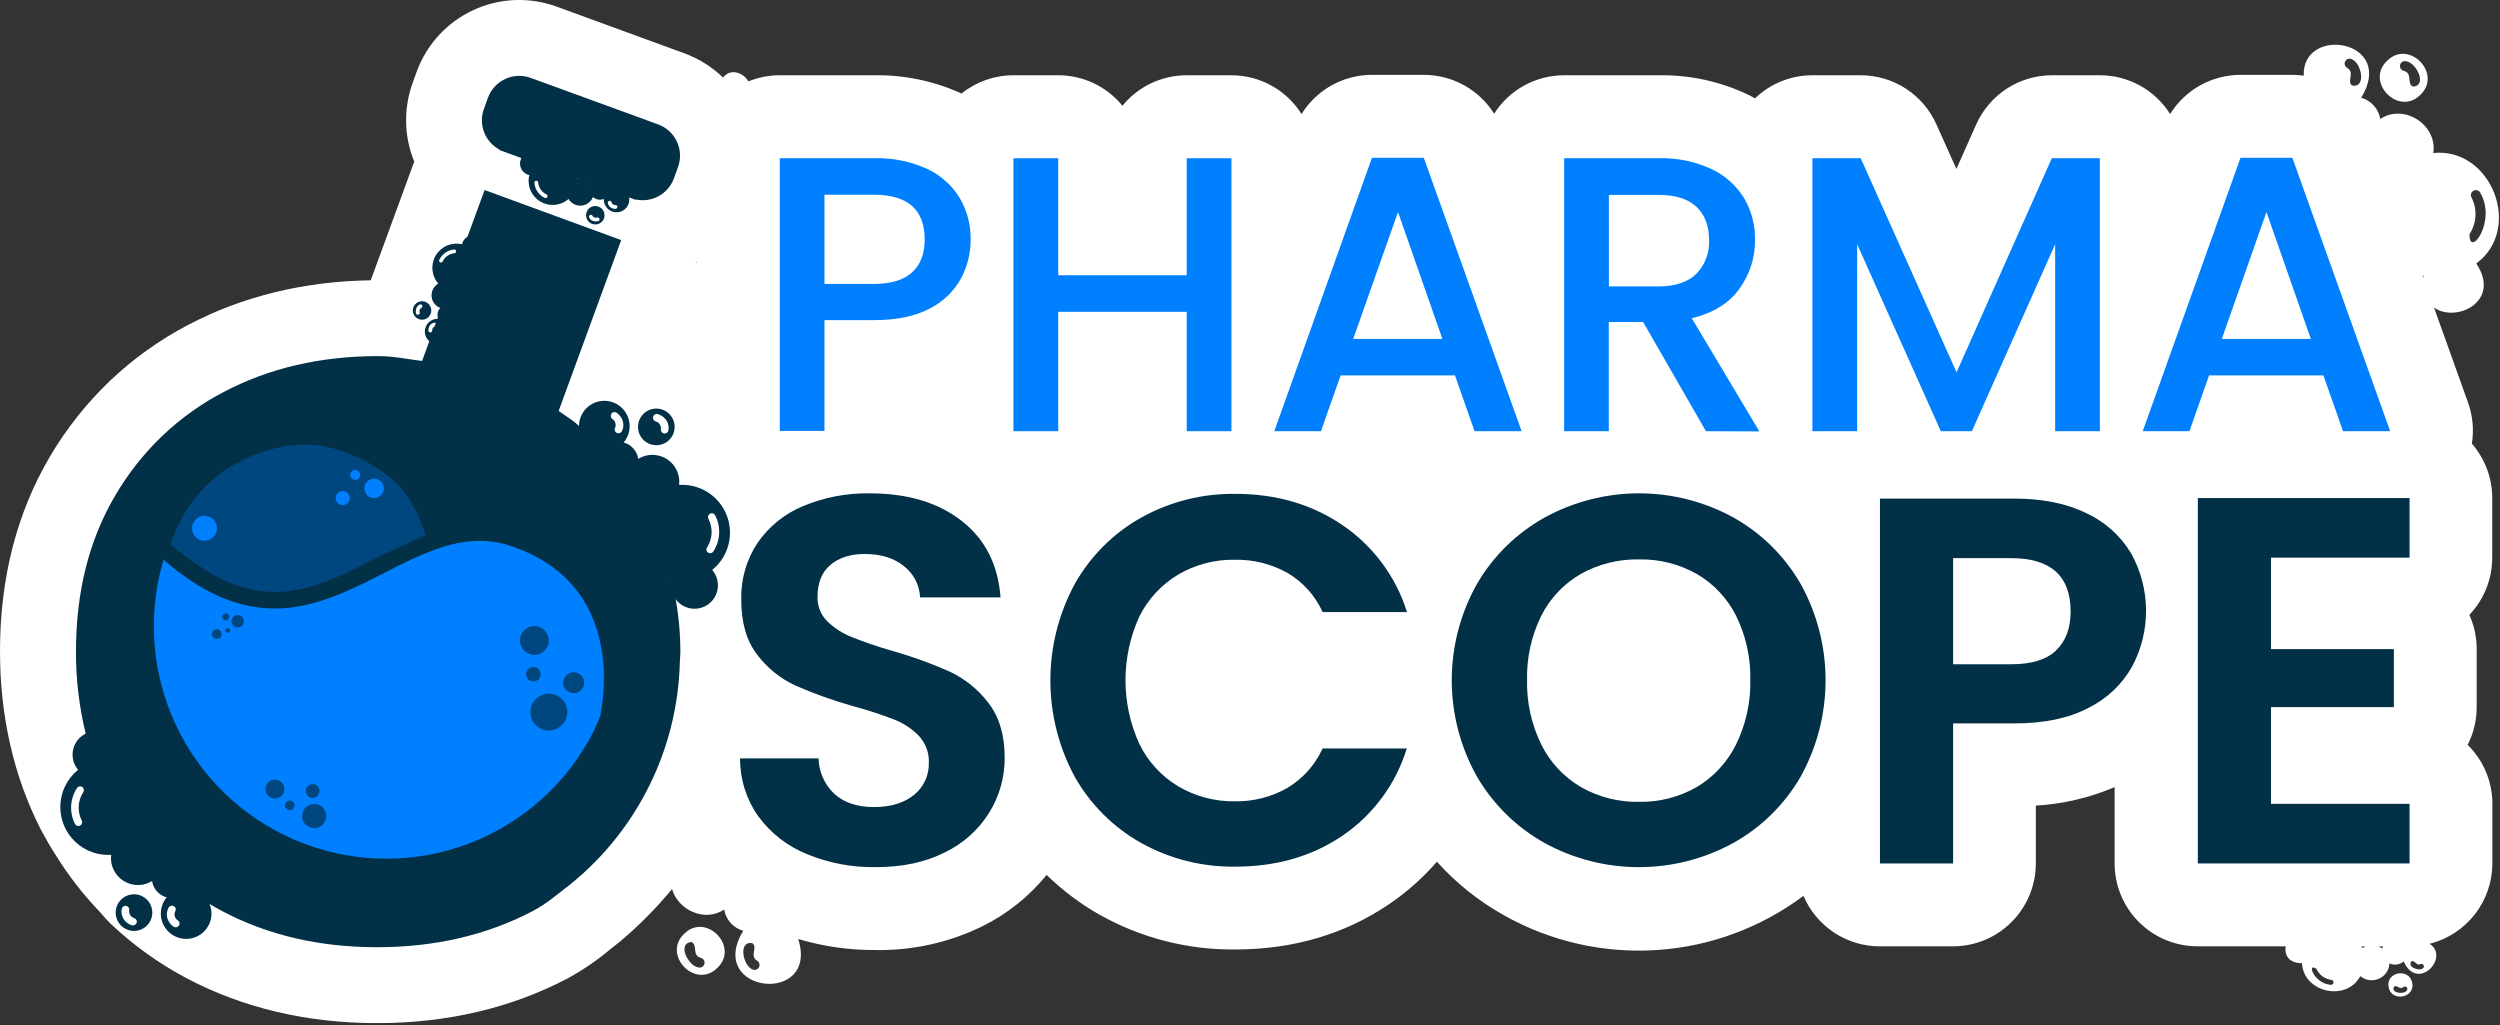<svg width="656" height="269" viewBox="0 0 656 269" fill="none" xmlns="http://www.w3.org/2000/svg">
<rect x="0" y="0" width="656" height="269" fill="#333333" stroke="none"/>
<g clip-path="url(#clip0_920_7906)">
<path d="M647.68 105.82L638.68 80.69C644.48 84.84 656.46 79.08 649.77 69.15C662.14 59.98 653.69 38.59 638.49 40.15C639.64 32.82 630.84 27.05 624.58 31.22C624.361 29.912 623.775 28.693 622.889 27.705C622.004 26.717 620.857 26.001 619.58 25.64C628.88 10.44 604 6.52 604.5 19.86C603.506 19.72 602.504 19.647 601.5 19.64H587.91C584.212 19.644 580.575 20.589 577.344 22.388C574.112 24.186 571.392 26.779 569.44 29.92C567.479 26.802 564.758 24.233 561.533 22.455C558.308 20.676 554.683 19.745 551 19.75H538.44C534.234 19.749 530.118 20.967 526.59 23.256C523.062 25.546 520.273 28.809 518.56 32.65L513.36 44.33L508.11 32.62C506.395 28.787 503.608 25.531 500.084 23.247C496.559 20.964 492.449 19.749 488.25 19.75H475.57C469.95 19.742 464.546 21.919 460.5 25.82C459.98 25.53 459.5 25.23 458.93 24.96C451.529 21.381 443.389 19.596 435.17 19.75H410.43C406.766 19.748 403.161 20.672 399.949 22.436C396.738 24.2 394.024 26.747 392.06 29.84C390.104 26.72 387.388 24.147 384.167 22.363C380.945 20.578 377.323 19.642 373.64 19.64H360C356.301 19.643 352.665 20.588 349.433 22.387C346.201 24.185 343.481 26.778 341.53 29.92C339.568 26.805 336.849 24.238 333.626 22.459C330.403 20.681 326.781 19.749 323.1 19.75H311.39C308.162 19.747 304.974 20.464 302.057 21.848C299.141 23.232 296.57 25.248 294.53 27.75C292.492 25.248 289.923 23.232 287.008 21.848C284.093 20.464 280.907 19.748 277.68 19.75H265.93C260.976 19.741 256.168 21.431 252.31 24.54C245.097 21.248 237.238 19.611 229.31 19.75H204.61C201.788 19.745 198.992 20.292 196.38 21.36C195.09 19.09 191.67 17.77 189.73 20.36C186.843 17.555 183.398 15.389 179.62 14L146.09 1.75C138.965 -0.866 131.092 -0.545 124.204 2.643C117.316 5.831 111.977 11.625 109.36 18.75L108.28 21.75C105.846 28.45 106 35.817 108.71 42.41L108.47 43.03L97.28 73.55C79.74 73.82 63.62 77.76 49.33 85.27C41.865 89.188 34.977 94.118 28.86 99.92L28.63 100.15C22.613 105.941 17.409 112.521 13.16 119.71C4.43 134.46 0 151.66 0 170.86C0 187.94 3.59 203.66 10.67 217.6L10.79 217.83C12 220.09 13.31 222.34 14.7 224.5C18.059 229.899 21.981 234.927 26.4 239.5L26.45 239.56C27.231 240.523 28.065 241.441 28.95 242.31L29.12 242.47C35.091 248.107 41.799 252.907 49.06 256.74C63.84 264.52 80.62 268.47 98.94 268.47C117.26 268.47 134.04 264.53 148.89 256.77C152.922 254.563 156.724 251.961 160.24 249L160.33 248.93L162.05 247.57C162.3 247.38 162.54 247.19 162.77 246.99C167.706 242.848 172.249 238.259 176.34 233.28C177.89 238.72 184.83 242.11 190.03 238.66C190.243 239.97 190.827 241.191 191.713 242.178C192.6 243.166 193.751 243.878 195.03 244.23C185.03 260.73 215.03 263.96 209.45 246.39C216.046 248.356 222.897 249.333 229.78 249.29C239.513 249.454 249.145 247.297 257.88 243C264.362 239.777 270.078 235.201 274.64 229.58C278.832 233.672 283.538 237.202 288.64 240.08C299.472 246.148 311.705 249.271 324.12 249.14C339.3 249.14 352.91 245.14 364.55 237.22C369.18 234.077 373.379 230.342 377.04 226.11C382.103 231.745 388.063 236.502 394.68 240.19C406.861 247.04 420.77 250.203 434.715 249.294C448.661 248.385 462.041 243.443 473.23 235.07C474.899 238.995 477.685 242.343 481.24 244.699C484.796 247.054 488.965 248.313 493.23 248.32H512.43C515.289 248.321 518.121 247.759 520.763 246.666C523.404 245.572 525.805 243.968 527.827 241.947C529.848 239.925 531.452 237.524 532.546 234.883C533.639 232.241 534.201 229.409 534.2 226.55V211.39C541.318 210.98 548.312 209.339 554.87 206.54V226.54C554.869 229.399 555.431 232.231 556.524 234.873C557.618 237.514 559.222 239.915 561.243 241.937C563.265 243.958 565.666 245.562 568.307 246.656C570.949 247.749 573.781 248.311 576.64 248.31H599.76C599.39 250.48 600.5 252.79 604.05 252.73C604.42 260.48 615.75 262.94 619.34 256.13C620.003 256.687 620.809 257.048 621.666 257.173C622.523 257.297 623.397 257.181 624.192 256.836C624.986 256.491 625.669 255.932 626.163 255.221C626.657 254.51 626.944 253.675 626.99 252.81C627.598 253.087 628.271 253.184 628.932 253.09C629.593 252.996 630.214 252.715 630.72 252.28C634.37 260.4 642.97 251.18 637.53 247.65C642.227 246.469 646.397 243.756 649.38 239.941C652.362 236.125 653.988 231.423 654 226.58V210.94C654.005 208.056 653.433 205.2 652.318 202.54C651.204 199.88 649.569 197.47 647.51 195.45C649.074 192.388 649.887 188.998 649.88 185.56V170.34C649.889 167.237 649.235 164.169 647.96 161.34C651.816 157.299 653.965 151.926 653.96 146.34V130.69C653.964 125.444 652.067 120.374 648.62 116.42C649.187 112.863 648.864 109.222 647.68 105.82ZM648.49 51.74C648.349 51.44 648.328 51.098 648.432 50.783C648.535 50.468 648.755 50.204 649.046 50.046C649.337 49.888 649.678 49.847 649.998 49.931C650.318 50.015 650.595 50.219 650.77 50.5C655.3 58 647.87 68 648 61.44C648.934 60.012 649.471 58.361 649.557 56.656C649.644 54.952 649.275 53.255 648.49 51.74ZM182.49 68.9L182.82 68.71V68.9H182.49ZM197.36 254.34C195 253.34 193.61 246.93 197.36 247.46C199.01 248.59 196.48 250.91 198.81 252.18C199.065 252.382 199.235 252.673 199.286 252.994C199.337 253.316 199.266 253.645 199.086 253.916C198.907 254.188 198.632 254.382 198.316 254.46C198 254.539 197.666 254.496 197.38 254.34H197.36ZM366.76 121.42C366.764 121.45 366.764 121.48 366.76 121.51V121.42ZM611.65 258.42C607.28 258.19 605.12 252.42 607.84 254.21C608.182 254.999 608.727 255.684 609.418 256.195C610.11 256.706 610.925 257.025 611.78 257.12C611.942 257.148 612.087 257.237 612.186 257.368C612.285 257.499 612.331 257.662 612.315 257.825C612.298 257.989 612.22 258.14 612.097 258.248C611.974 258.357 611.814 258.415 611.65 258.41V258.42ZM617.26 22.48C615.6 21.35 618.13 19.03 615.81 17.76C615.525 17.57 615.327 17.275 615.259 16.94C615.192 16.604 615.26 16.255 615.45 15.97C615.64 15.685 615.935 15.487 616.27 15.419C616.606 15.352 616.955 15.42 617.24 15.61C619.6 16.61 621 23 617.26 22.47V22.48ZM619.87 248.82C619.81 248.66 619.73 248.51 619.66 248.36H620.76C620.445 248.47 620.145 248.621 619.87 248.81V248.82ZM625.13 248.91C624.823 248.682 624.487 248.497 624.13 248.36H625.31C625.234 248.534 625.174 248.715 625.13 248.9V248.91ZM635.94 72.38C635.94 72.54 635.94 72.7 635.89 72.86L635.7 72.33L635.94 72.38ZM635.67 254.16C634.59 254.86 631.52 253.65 632.79 252.24C633.7 251.89 634.11 253.59 635.18 252.96C635.336 252.91 635.505 252.921 635.653 252.99C635.802 253.059 635.919 253.182 635.981 253.333C636.043 253.485 636.045 253.654 635.987 253.807C635.93 253.961 635.816 254.087 635.67 254.16Z" fill="white"/>
<path d="M635.06 24.92C640.98 19.39 632.17 10.23 626.41 15.92C620.5 21.45 629.31 30.61 635.06 24.92ZM631.46 16.1C634 16.47 636.99 22.29 633.26 22.74C631.36 22.08 633.26 19.18 630.63 18.55C630.305 18.44 630.037 18.206 629.885 17.898C629.733 17.59 629.71 17.235 629.82 16.91C629.93 16.585 630.165 16.317 630.472 16.166C630.78 16.014 631.135 15.99 631.46 16.1Z" fill="white"/>
<path d="M179.56 245C173.64 250.52 182.45 259.69 188.2 254C194.12 248.49 185.31 239.32 179.56 245ZM183.15 253.81C180.62 253.44 177.63 247.62 181.36 247.17C183.26 247.83 181.36 250.73 183.99 251.36C184.318 251.471 184.587 251.708 184.74 252.019C184.893 252.329 184.916 252.687 184.805 253.015C184.694 253.343 184.457 253.612 184.146 253.765C183.836 253.918 183.478 253.941 183.15 253.83V253.81Z" fill="white"/>
<path d="M174.73 47.77C178.73 48.44 179.73 42.11 175.67 41.55C171.61 40.99 170.68 47.21 174.73 47.77ZM175.36 42.94C175.65 43.88 173.92 44.17 174.49 45.28C174.544 45.444 174.531 45.624 174.453 45.779C174.376 45.933 174.239 46.051 174.075 46.105C173.911 46.159 173.731 46.146 173.577 46.068C173.422 45.991 173.304 45.855 173.25 45.69C172.62 44.56 174 41.58 175.36 42.94Z" fill="white"/>
<path d="M626.77 259C627.43 263 633.77 261.91 632.97 257.9C632.17 253.89 626 255 626.77 259ZM631.47 260C630.61 261 627.33 260.58 628.19 258.89C628.98 258.32 629.81 259.89 630.68 258.97C630.817 258.876 630.985 258.839 631.149 258.865C631.314 258.891 631.461 258.979 631.563 259.111C631.664 259.243 631.711 259.409 631.693 259.574C631.676 259.739 631.596 259.892 631.47 260Z" fill="white"/>
<path d="M131.05 39.25V39.37L132.17 39.78L136.83 41.49C136.786 41.554 136.745 41.621 136.71 41.69C136.384 42.444 136.369 43.295 136.669 44.06C136.969 44.824 137.559 45.439 138.31 45.77C138.497 45.85 138.691 45.91 138.89 45.95C138.57 47.255 138.675 48.628 139.189 49.87C139.702 51.111 140.598 52.157 141.746 52.854C142.894 53.552 144.235 53.866 145.573 53.75C146.912 53.634 148.179 53.095 149.19 52.21C149.523 52.776 150.006 53.238 150.585 53.547C151.165 53.855 151.818 53.999 152.473 53.96C153.128 53.922 153.76 53.704 154.299 53.33C154.839 52.956 155.265 52.44 155.53 51.84C155.554 51.789 155.575 51.735 155.59 51.68C155.815 51.896 156.076 52.072 156.36 52.2C156.689 52.339 157.043 52.41 157.4 52.41C157.757 52.41 158.111 52.339 158.44 52.2C158.417 52.67 158.493 53.139 158.664 53.577C158.834 54.016 159.095 54.413 159.429 54.744C159.763 55.075 160.163 55.332 160.603 55.498C161.043 55.664 161.513 55.735 161.982 55.708C162.451 55.68 162.91 55.554 163.327 55.338C163.745 55.121 164.112 54.82 164.405 54.452C164.698 54.084 164.911 53.659 165.029 53.204C165.147 52.749 165.168 52.274 165.09 51.81L165.7 52.04L166.82 52.45V52.34C168.87 52.785 171.011 52.473 172.849 51.462C174.687 50.451 176.098 48.809 176.82 46.84L177.91 43.84C178.703 41.667 178.601 39.267 177.626 37.169C176.651 35.071 174.883 33.446 172.71 32.65L139.25 20.44C137.076 19.644 134.676 19.743 132.575 20.716C130.475 21.689 128.847 23.457 128.05 25.63L126.96 28.63C126.255 30.597 126.28 32.751 127.031 34.7C127.781 36.65 129.208 38.265 131.05 39.25ZM143.62 51.69C143.563 51.809 143.463 51.901 143.34 51.948C143.217 51.994 143.081 51.992 142.96 51.94C142.187 51.58 141.526 51.019 141.046 50.315C140.565 49.611 140.283 48.791 140.23 47.94C140.227 47.808 140.276 47.68 140.365 47.583C140.455 47.486 140.578 47.428 140.71 47.42C140.776 47.417 140.841 47.428 140.903 47.45C140.965 47.473 141.021 47.508 141.069 47.552C141.118 47.597 141.157 47.651 141.184 47.71C141.212 47.77 141.227 47.834 141.23 47.9C141.284 48.56 141.512 49.194 141.889 49.738C142.267 50.283 142.781 50.718 143.38 51C143.503 51.06 143.597 51.167 143.642 51.296C143.686 51.425 143.679 51.567 143.62 51.69ZM151.31 46.81L151.61 46.92C151.517 46.915 151.423 46.915 151.33 46.92C151.326 46.883 151.319 46.846 151.31 46.81ZM161.53 54.81C161.203 54.829 160.877 54.767 160.58 54.63C160.296 54.517 160.047 54.332 159.856 54.094C159.665 53.855 159.539 53.572 159.49 53.27C159.478 53.205 159.48 53.139 159.494 53.074C159.509 53.01 159.536 52.949 159.574 52.895C159.612 52.841 159.661 52.795 159.717 52.76C159.772 52.725 159.835 52.701 159.9 52.69C160.032 52.67 160.168 52.703 160.276 52.781C160.385 52.86 160.458 52.978 160.48 53.11C160.536 53.326 160.668 53.514 160.852 53.641C161.035 53.768 161.258 53.824 161.48 53.8C161.611 53.797 161.739 53.844 161.837 53.931C161.936 54.018 161.997 54.139 162.01 54.27C162.013 54.336 162.002 54.401 161.98 54.463C161.957 54.525 161.922 54.581 161.878 54.63C161.833 54.678 161.779 54.717 161.72 54.745C161.66 54.772 161.596 54.788 161.53 54.79V54.81ZM155.14 48.36L155 48.18L155.22 48.26C155.191 48.285 155.164 48.311 155.14 48.34V48.36Z" fill="#023047"/>
<path d="M186.89 149.54C188.961 147.864 190.446 145.573 191.13 142.998C191.814 140.423 191.661 137.697 190.693 135.215C189.726 132.732 187.994 130.622 185.748 129.188C183.503 127.755 180.859 127.072 178.2 127.24C178.353 125.949 178.146 124.641 177.602 123.46C177.059 122.28 176.2 121.272 175.12 120.548C174.041 119.824 172.782 119.412 171.484 119.358C170.185 119.303 168.896 119.609 167.76 120.24C167.66 120.24 167.58 120.35 167.48 120.41C167.391 119.799 167.191 119.209 166.89 118.67C166.549 118.048 166.086 117.501 165.53 117.062C164.973 116.622 164.334 116.298 163.65 116.11C164.339 115.294 164.822 114.325 165.057 113.283C165.292 112.241 165.272 111.158 165.001 110.125C164.729 109.093 164.212 108.141 163.494 107.35C162.777 106.559 161.879 105.953 160.877 105.582C159.876 105.212 158.8 105.088 157.74 105.221C156.681 105.354 155.669 105.741 154.79 106.348C153.911 106.955 153.192 107.764 152.692 108.708C152.193 109.652 151.928 110.702 151.92 111.77L150.86 110.83C149.5 109.75 147.96 108.83 146.59 107.83L163 63L127.16 49.87L122.67 62.11C122.118 62.441 121.682 62.933 121.42 63.52C121.343 63.709 121.28 63.903 121.23 64.1C119.927 63.794 118.561 63.908 117.327 64.427C116.093 64.946 115.056 65.843 114.364 66.988C113.672 68.134 113.36 69.469 113.475 70.803C113.589 72.136 114.123 73.399 115 74.41C114.432 74.742 113.967 75.225 113.657 75.805C113.346 76.385 113.203 77.04 113.242 77.697C113.282 78.354 113.502 78.987 113.88 79.526C114.257 80.065 114.776 80.488 115.38 80.75L115.53 80.81C115.21 81.146 114.984 81.561 114.875 82.012C114.766 82.463 114.778 82.935 114.91 83.38L114.81 83.66C114.127 83.659 113.461 83.867 112.901 84.257C112.341 84.647 111.914 85.2 111.678 85.84C111.443 86.481 111.409 87.178 111.583 87.838C111.757 88.498 112.129 89.089 112.65 89.53L110.76 94.71C106.93 94.26 103.29 93.44 99.24 93.44C84.127 93.44 70.593 96.587 58.64 102.88C52.8 105.934 47.415 109.788 42.64 114.33L42.56 114.4C37.794 118.969 33.679 124.171 30.33 129.86C23.403 141.547 19.94 155.213 19.94 170.86C19.901 178.153 20.754 185.424 22.48 192.51L22.26 192.62C21.547 193.007 20.917 193.532 20.407 194.163C19.897 194.795 19.518 195.521 19.29 196.3C19.062 197.079 18.991 197.895 19.08 198.702C19.169 199.509 19.417 200.29 19.81 201C20.007 201.353 20.235 201.687 20.49 202C18.419 203.676 16.934 205.967 16.25 208.542C15.566 211.117 15.719 213.843 16.686 216.325C17.654 218.808 19.386 220.919 21.632 222.352C23.877 223.786 26.521 224.468 29.18 224.3C28.993 225.774 29.28 227.27 30 228.57C30.449 229.384 31.054 230.102 31.781 230.683C32.507 231.263 33.341 231.695 34.234 231.953C35.127 232.211 36.063 232.291 36.987 232.187C37.911 232.084 38.806 231.799 39.62 231.35L39.89 231.18C39.99 231.79 40.193 232.378 40.49 232.92C40.833 233.539 41.297 234.084 41.853 234.522C42.409 234.96 43.047 235.282 43.73 235.47C42.978 236.376 42.48 237.464 42.286 238.625C42.093 239.786 42.211 240.978 42.628 242.078C43.046 243.179 43.748 244.149 44.663 244.889C45.578 245.629 46.673 246.114 47.837 246.292C49 246.471 50.19 246.337 51.285 245.906C52.38 245.474 53.341 244.759 54.069 243.835C54.797 242.91 55.267 241.809 55.431 240.643C55.595 239.478 55.446 238.289 55 237.2C56.1 237.86 57.22 238.5 58.37 239.11C70.33 245.41 83.863 248.557 98.97 248.55C114.077 248.543 127.657 245.397 139.71 239.11C143.53 237.11 146.65 234.36 149.96 231.8C158.594 224.748 165.603 215.915 170.51 205.905C175.417 195.895 178.104 184.944 178.39 173.8C178.39 172.92 178.53 172.1 178.53 171.22C178.539 166.526 178.124 161.84 177.29 157.22C178.214 158.483 179.585 159.345 181.123 159.631C182.661 159.917 184.25 159.605 185.566 158.759C186.882 157.913 187.825 156.596 188.203 155.078C188.581 153.56 188.366 151.955 187.6 150.59C187.399 150.218 187.161 149.866 186.89 149.54ZM115.26 68.2C115.623 67.429 116.185 66.768 116.888 66.287C117.591 65.805 118.41 65.52 119.26 65.46C119.375 65.483 119.479 65.546 119.554 65.637C119.629 65.728 119.669 65.842 119.669 65.96C119.669 66.078 119.629 66.192 119.554 66.283C119.479 66.374 119.375 66.437 119.26 66.46C118.599 66.512 117.964 66.738 117.419 67.116C116.874 67.493 116.44 68.009 116.16 68.61C116.101 68.723 116.001 68.808 115.88 68.85C115.76 68.891 115.628 68.885 115.512 68.833C115.396 68.781 115.304 68.686 115.256 68.569C115.207 68.451 115.205 68.319 115.25 68.2H115.26ZM21.84 207.89C21.124 208.992 20.713 210.264 20.65 211.576C20.587 212.889 20.873 214.195 21.48 215.36C21.578 215.589 21.587 215.846 21.505 216.082C21.423 216.317 21.256 216.513 21.037 216.632C20.819 216.751 20.563 216.783 20.322 216.724C20.08 216.664 19.869 216.517 19.73 216.31C18.95 214.818 18.584 213.145 18.67 211.463C18.756 209.782 19.291 208.154 20.22 206.75C20.373 206.537 20.603 206.393 20.861 206.348C21.119 206.303 21.384 206.361 21.6 206.51C21.813 206.663 21.957 206.893 22.002 207.151C22.047 207.409 21.989 207.674 21.84 207.89ZM46.93 242.89C46.783 243.109 46.556 243.262 46.298 243.314C46.039 243.367 45.77 243.315 45.55 243.17C45.015 242.807 44.576 242.32 44.27 241.75C43.962 241.227 43.792 240.633 43.778 240.026C43.764 239.418 43.906 238.817 44.19 238.28C44.242 238.149 44.321 238.03 44.422 237.932C44.523 237.833 44.644 237.757 44.776 237.709C44.909 237.66 45.05 237.64 45.191 237.65C45.332 237.66 45.469 237.7 45.593 237.767C45.717 237.834 45.826 237.926 45.912 238.038C45.998 238.15 46.06 238.278 46.093 238.416C46.125 238.553 46.129 238.696 46.102 238.834C46.076 238.973 46.021 239.104 45.94 239.22C45.77 239.625 45.749 240.078 45.881 240.497C46.013 240.916 46.289 241.275 46.66 241.51C46.772 241.584 46.868 241.679 46.942 241.79C47.017 241.901 47.068 242.026 47.093 242.158C47.118 242.289 47.117 242.425 47.089 242.556C47.061 242.687 47.007 242.81 46.93 242.92V242.89ZM113.41 86.7C113.415 86.766 113.407 86.832 113.387 86.895C113.366 86.958 113.332 87.016 113.288 87.066C113.244 87.115 113.191 87.155 113.131 87.183C113.071 87.212 113.006 87.228 112.94 87.23C112.809 87.238 112.68 87.195 112.581 87.109C112.482 87.023 112.42 86.901 112.41 86.77C112.383 86.428 112.442 86.084 112.58 85.77C112.698 85.487 112.885 85.237 113.124 85.045C113.364 84.853 113.648 84.724 113.95 84.67C114.092 84.654 114.236 84.694 114.35 84.78L114.01 85.7C113.818 85.783 113.657 85.924 113.549 86.104C113.441 86.283 113.393 86.492 113.41 86.7ZM160.41 108.57C160.483 108.461 160.578 108.367 160.687 108.295C160.797 108.222 160.92 108.172 161.049 108.147C161.178 108.122 161.311 108.122 161.44 108.149C161.569 108.175 161.691 108.226 161.8 108.3C162.334 108.66 162.773 109.144 163.08 109.71C163.388 110.235 163.557 110.831 163.571 111.44C163.585 112.049 163.444 112.651 163.16 113.19C163.033 113.421 162.82 113.593 162.567 113.668C162.314 113.743 162.042 113.715 161.81 113.59C161.579 113.463 161.407 113.25 161.332 112.997C161.257 112.745 161.285 112.472 161.41 112.24C161.576 111.834 161.595 111.383 161.463 110.965C161.332 110.547 161.058 110.188 160.69 109.95C160.476 109.799 160.329 109.569 160.283 109.311C160.236 109.053 160.292 108.787 160.44 108.57H160.41ZM176.17 152H176.23V152.12L176.17 152ZM185.77 145C185.556 144.846 185.412 144.613 185.369 144.353C185.326 144.092 185.387 143.825 185.54 143.61C186.253 142.507 186.662 141.235 186.723 139.922C186.785 138.61 186.497 137.305 185.89 136.14C185.767 135.905 185.742 135.631 185.82 135.378C185.899 135.125 186.075 134.913 186.31 134.79C186.54 134.672 186.808 134.647 187.056 134.722C187.304 134.796 187.513 134.964 187.64 135.19C188.42 136.682 188.786 138.356 188.7 140.037C188.614 141.718 188.078 143.346 187.15 144.75C186.999 144.964 186.769 145.111 186.511 145.158C186.253 145.204 185.987 145.148 185.77 145Z" fill="#023047"/>
<path d="M168.89 108.55C168.203 109.209 167.727 110.057 167.522 110.987C167.317 111.917 167.393 112.886 167.74 113.773C168.087 114.659 168.689 115.423 169.47 115.968C170.251 116.512 171.176 116.812 172.128 116.83C173.079 116.849 174.015 116.584 174.817 116.07C175.618 115.556 176.249 114.816 176.629 113.943C177.009 113.07 177.122 112.104 176.953 111.167C176.784 110.231 176.341 109.365 175.68 108.68C174.796 107.764 173.584 107.236 172.312 107.212C171.039 107.188 169.809 107.669 168.89 108.55ZM175.36 113.06C175.283 113.3 175.118 113.501 174.899 113.625C174.68 113.748 174.422 113.785 174.177 113.726C173.933 113.668 173.719 113.52 173.578 113.311C173.438 113.103 173.381 112.849 173.42 112.6C173.471 112.17 173.372 111.736 173.138 111.371C172.905 111.006 172.552 110.734 172.14 110.6C172.002 110.571 171.871 110.512 171.757 110.429C171.643 110.345 171.548 110.239 171.478 110.116C171.409 109.993 171.366 109.857 171.352 109.716C171.339 109.575 171.356 109.433 171.401 109.3C171.447 109.166 171.52 109.043 171.617 108.94C171.713 108.837 171.83 108.755 171.96 108.7C172.091 108.645 172.231 108.619 172.372 108.622C172.514 108.626 172.652 108.659 172.78 108.72C173.386 108.925 173.938 109.267 174.39 109.72C174.821 110.15 175.135 110.681 175.305 111.265C175.475 111.849 175.493 112.467 175.36 113.06Z" fill="#023047"/>
<path d="M31.83 236C31.143 236.659 30.667 237.507 30.462 238.437C30.258 239.367 30.334 240.336 30.68 241.223C31.027 242.109 31.629 242.873 32.41 243.417C33.191 243.962 34.116 244.262 35.068 244.28C36.02 244.298 36.955 244.034 37.757 243.52C38.558 243.006 39.189 242.266 39.569 241.393C39.95 240.52 40.062 239.554 39.894 238.617C39.724 237.681 39.281 236.815 38.62 236.13C38.183 235.675 37.66 235.311 37.083 235.059C36.505 234.806 35.883 234.67 35.252 234.658C34.621 234.646 33.995 234.758 33.407 234.988C32.82 235.219 32.284 235.562 31.83 236ZM35.83 242.16C35.746 242.41 35.566 242.617 35.33 242.735C35.094 242.853 34.821 242.872 34.57 242.79C33.966 242.581 33.416 242.239 32.96 241.79C32.522 241.365 32.2 240.835 32.025 240.25C31.849 239.666 31.827 239.046 31.96 238.45C32.022 238.193 32.183 237.971 32.407 237.833C32.632 237.694 32.903 237.65 33.16 237.71C33.417 237.772 33.639 237.933 33.778 238.157C33.916 238.382 33.96 238.653 33.9 238.91C33.847 239.34 33.946 239.776 34.179 240.141C34.413 240.506 34.767 240.778 35.18 240.91C35.309 240.947 35.43 241.009 35.535 241.093C35.64 241.177 35.727 241.282 35.79 241.4C35.854 241.519 35.892 241.649 35.904 241.783C35.917 241.917 35.901 242.052 35.86 242.18L35.83 242.16Z" fill="#023047"/>
<path d="M110.35 83.86C110.823 83.937 111.309 83.873 111.745 83.674C112.181 83.475 112.549 83.151 112.801 82.743C113.052 82.335 113.177 81.861 113.16 81.382C113.142 80.903 112.982 80.44 112.701 80.052C112.42 79.663 112.029 79.368 111.579 79.201C111.13 79.035 110.641 79.007 110.175 79.119C109.708 79.231 109.286 79.48 108.961 79.832C108.636 80.185 108.424 80.626 108.35 81.1C108.252 81.731 108.407 82.375 108.782 82.892C109.156 83.409 109.72 83.757 110.35 83.86ZM109.13 81.3C109.168 81.001 109.279 80.715 109.453 80.469C109.628 80.223 109.86 80.024 110.13 79.89C110.252 79.836 110.391 79.832 110.515 79.88C110.64 79.927 110.741 80.023 110.795 80.145C110.849 80.267 110.853 80.406 110.805 80.53C110.757 80.655 110.662 80.755 110.54 80.81C110.347 80.918 110.199 81.091 110.122 81.298C110.045 81.505 110.044 81.732 110.12 81.94C110.162 82.066 110.153 82.203 110.095 82.323C110.037 82.442 109.935 82.535 109.81 82.58C109.747 82.602 109.68 82.611 109.614 82.606C109.547 82.602 109.482 82.585 109.423 82.555C109.363 82.525 109.31 82.484 109.267 82.433C109.223 82.382 109.19 82.323 109.17 82.26C109.081 81.948 109.068 81.619 109.13 81.3Z" fill="#023047"/>
<path d="M156.6 54.09C156.127 54.012 155.641 54.077 155.205 54.276C154.769 54.475 154.401 54.799 154.15 55.207C153.898 55.615 153.773 56.089 153.79 56.568C153.808 57.047 153.968 57.51 154.249 57.898C154.531 58.286 154.921 58.582 155.371 58.748C155.82 58.914 156.309 58.943 156.776 58.831C157.242 58.718 157.664 58.47 157.989 58.118C158.314 57.765 158.526 57.324 158.6 56.85C158.695 56.219 158.539 55.577 158.165 55.06C157.791 54.544 157.229 54.196 156.6 54.09ZM157 58C156.678 58.105 156.334 58.129 156 58.07C155.699 58.037 155.412 57.928 155.166 57.753C154.919 57.578 154.721 57.343 154.59 57.07C154.536 56.948 154.531 56.809 154.578 56.684C154.625 56.559 154.719 56.456 154.84 56.4C154.9 56.373 154.965 56.359 155.031 56.358C155.097 56.357 155.163 56.368 155.224 56.393C155.286 56.417 155.341 56.453 155.389 56.499C155.436 56.545 155.474 56.599 155.5 56.66C155.611 56.852 155.787 56.998 155.995 57.073C156.204 57.148 156.432 57.147 156.64 57.07C156.773 57.028 156.917 57.039 157.041 57.103C157.164 57.167 157.258 57.277 157.3 57.41C157.343 57.543 157.331 57.687 157.267 57.81C157.203 57.934 157.093 58.028 156.96 58.07L157 58Z" fill="#023047"/>
<path d="M72.06 155.33C80.51 155.33 88.49 151.68 95.84 147.87C100.93 145.23 106.17 142.87 111.41 140.59C111.458 140.576 111.503 140.552 111.541 140.519C111.579 140.486 111.609 140.446 111.63 140.4C111.654 140.325 111.654 140.245 111.63 140.17C109.78 134.67 107.24 129.35 102.7 125.56C97.58 121.331 91.504 118.416 85 117.07C77.26 115.68 69 117.82 62.13 121.52C56.009 124.83 50.995 129.865 47.71 136C46.73 137.867 45.845 139.783 45.06 141.74C44.862 142.097 44.812 142.517 44.92 142.91C45.044 143.151 45.231 143.355 45.46 143.5C48.388 145.838 51.446 148.009 54.62 150C57.783 151.96 61.216 153.446 64.81 154.41C67.179 155.015 69.615 155.324 72.06 155.33Z" fill="#00467F"/>
<path d="M42.92 146.86C38.649 161.159 39.767 176.529 46.065 190.059C52.362 203.589 63.401 214.341 77.091 220.28C90.782 226.22 106.176 226.934 120.358 222.288C134.54 217.642 146.527 207.959 154.05 195.07C155.382 192.763 156.538 190.36 157.51 187.88C159.01 180.26 162.2 153.28 134.94 143.57C105.3 132.53 83.12 182 42.92 146.86Z" fill="#0080FF"/>
<path d="M56.5 165.18C56.812 165.08 57.149 165.105 57.443 165.248C57.737 165.391 57.965 165.642 58.078 165.949C58.191 166.256 58.182 166.595 58.052 166.895C57.922 167.195 57.681 167.433 57.38 167.56C57.222 167.627 57.052 167.661 56.88 167.66C56.709 167.659 56.539 167.623 56.382 167.555C56.224 167.487 56.083 167.387 55.965 167.263C55.847 167.138 55.755 166.991 55.696 166.83C55.636 166.669 55.61 166.498 55.618 166.327C55.627 166.155 55.67 165.987 55.745 165.833C55.821 165.679 55.926 165.542 56.056 165.429C56.185 165.317 56.337 165.232 56.5 165.18Z" fill="#00467F"/>
<path d="M58.91 161C59.024 160.959 59.144 160.94 59.265 160.945C59.386 160.95 59.505 160.979 59.614 161.03C59.724 161.082 59.822 161.154 59.904 161.243C59.986 161.332 60.049 161.436 60.09 161.55C60.133 161.664 60.153 161.784 60.148 161.906C60.144 162.027 60.115 162.146 60.063 162.256C60.012 162.366 59.94 162.464 59.85 162.546C59.76 162.627 59.654 162.69 59.54 162.73C59.312 162.814 59.06 162.805 58.839 162.704C58.617 162.602 58.446 162.418 58.36 162.19C58.276 161.959 58.287 161.705 58.39 161.482C58.493 161.259 58.68 161.086 58.91 161Z" fill="#00467F"/>
<path d="M59.53 164.82C59.69 164.762 59.867 164.769 60.023 164.84C60.178 164.911 60.299 165.04 60.36 165.2C60.403 165.319 60.41 165.447 60.38 165.57C60.35 165.692 60.285 165.803 60.192 165.889C60.099 165.974 59.983 166.03 59.859 166.05C59.734 166.07 59.606 166.052 59.492 166C59.377 165.947 59.281 165.862 59.214 165.755C59.148 165.648 59.114 165.523 59.118 165.397C59.123 165.271 59.164 165.149 59.237 165.046C59.31 164.944 59.412 164.865 59.53 164.82Z" fill="#00467F"/>
<path d="M61.84 161.47C62.144 161.365 62.472 161.351 62.783 161.432C63.095 161.513 63.375 161.684 63.59 161.924C63.804 162.164 63.943 162.462 63.988 162.78C64.033 163.098 63.983 163.423 63.845 163.713C63.706 164.004 63.484 164.246 63.208 164.411C62.931 164.575 62.612 164.654 62.291 164.638C61.97 164.621 61.661 164.51 61.403 164.318C61.144 164.127 60.949 163.863 60.84 163.56C60.766 163.357 60.733 163.142 60.743 162.926C60.754 162.711 60.807 162.499 60.9 162.305C60.993 162.11 61.124 161.936 61.286 161.792C61.447 161.649 61.636 161.539 61.84 161.47Z" fill="#00467F"/>
<path d="M140.22 171.84C142.308 171.84 144 170.148 144 168.06C144 165.972 142.308 164.28 140.22 164.28C138.132 164.28 136.44 165.972 136.44 168.06C136.44 170.148 138.132 171.84 140.22 171.84Z" fill="#00467F"/>
<path d="M153.28 179.13C153.282 179.675 153.122 180.208 152.821 180.662C152.519 181.115 152.09 181.47 151.587 181.679C151.084 181.888 150.53 181.944 149.996 181.838C149.462 181.732 148.971 181.47 148.585 181.085C148.2 180.699 147.938 180.209 147.832 179.674C147.727 179.14 147.782 178.586 147.991 178.083C148.201 177.58 148.555 177.151 149.008 176.849C149.462 176.548 149.995 176.388 150.54 176.39C151.267 176.39 151.964 176.679 152.477 177.193C152.991 177.707 153.28 178.403 153.28 179.13Z" fill="#00467F"/>
<path d="M141.87 176.91C141.87 177.289 141.757 177.66 141.545 177.975C141.333 178.29 141.033 178.535 140.681 178.678C140.33 178.821 139.944 178.857 139.572 178.78C139.201 178.703 138.861 178.517 138.595 178.246C138.33 177.975 138.151 177.631 138.082 177.257C138.013 176.884 138.056 176.499 138.207 176.151C138.358 175.803 138.609 175.507 138.928 175.302C139.248 175.097 139.621 174.992 140 175C140.5 175.008 140.978 175.213 141.328 175.57C141.678 175.928 141.873 176.409 141.87 176.91Z" fill="#00467F"/>
<path d="M148.86 186.83C148.864 187.79 148.583 188.729 148.053 189.529C147.523 190.329 146.768 190.954 145.882 191.324C144.997 191.695 144.022 191.794 143.08 191.61C142.138 191.426 141.272 190.967 140.591 190.29C139.911 189.614 139.446 188.75 139.256 187.81C139.066 186.869 139.16 185.893 139.525 185.006C139.89 184.118 140.51 183.359 141.306 182.824C142.103 182.289 143.04 182.002 144 182C145.285 181.997 146.518 182.504 147.429 183.41C148.34 184.315 148.855 185.545 148.86 186.83Z" fill="#00467F"/>
<path d="M73.9 205.29C74.246 205.637 74.482 206.079 74.578 206.56C74.673 207.041 74.624 207.539 74.436 207.992C74.248 208.445 73.93 208.832 73.522 209.105C73.115 209.377 72.635 209.522 72.145 209.522C71.655 209.522 71.175 209.377 70.768 209.105C70.36 208.832 70.042 208.445 69.854 207.992C69.666 207.539 69.617 207.041 69.712 206.56C69.808 206.079 70.044 205.637 70.39 205.29C70.62 205.059 70.894 204.876 71.195 204.751C71.496 204.627 71.819 204.562 72.145 204.562C72.471 204.562 72.794 204.627 73.095 204.751C73.396 204.876 73.67 205.059 73.9 205.29Z" fill="#00467F"/>
<path d="M83.31 206.28C83.562 206.531 83.735 206.852 83.805 207.202C83.875 207.551 83.84 207.913 83.704 208.243C83.568 208.572 83.337 208.854 83.041 209.052C82.745 209.25 82.396 209.356 82.04 209.356C81.684 209.356 81.335 209.25 81.039 209.052C80.743 208.854 80.512 208.572 80.376 208.243C80.24 207.913 80.205 207.551 80.275 207.202C80.345 206.852 80.517 206.531 80.77 206.28C81.107 205.944 81.564 205.756 82.04 205.756C82.516 205.756 82.973 205.944 83.31 206.28Z" fill="#00467F"/>
<path d="M76.93 210.43C77.108 210.606 77.23 210.83 77.279 211.075C77.329 211.32 77.305 211.574 77.211 211.805C77.116 212.036 76.954 212.234 76.747 212.373C76.539 212.513 76.295 212.587 76.045 212.587C75.795 212.587 75.551 212.513 75.343 212.373C75.136 212.234 74.974 212.036 74.879 211.805C74.784 211.574 74.76 211.32 74.81 211.075C74.86 210.83 74.982 210.606 75.16 210.43C75.396 210.197 75.714 210.067 76.045 210.067C76.376 210.067 76.694 210.197 76.93 210.43Z" fill="#00467F"/>
<path d="M84.73 211.92C85.169 212.371 85.464 212.943 85.578 213.562C85.691 214.181 85.619 214.819 85.37 215.397C85.12 215.975 84.705 216.466 84.176 216.807C83.648 217.149 83.03 217.326 82.4 217.316C81.771 217.307 81.159 217.11 80.641 216.752C80.124 216.394 79.724 215.891 79.493 215.306C79.261 214.72 79.209 214.08 79.342 213.464C79.475 212.849 79.788 212.288 80.24 211.85C80.845 211.265 81.658 210.944 82.5 210.957C83.341 210.97 84.143 211.317 84.73 211.92Z" fill="#00467F"/>
<path d="M96.74 130.27C96.321 129.989 95.995 129.59 95.803 129.124C95.611 128.658 95.561 128.146 95.66 127.651C95.759 127.157 96.003 126.703 96.36 126.347C96.716 125.991 97.171 125.749 97.666 125.651C98.16 125.553 98.673 125.604 99.138 125.797C99.604 125.991 100.002 126.318 100.282 126.737C100.562 127.157 100.711 127.65 100.71 128.154C100.71 128.658 100.56 129.151 100.28 129.57C99.902 130.131 99.317 130.519 98.654 130.65C97.991 130.781 97.303 130.644 96.74 130.27Z" fill="#0080FF"/>
<path d="M88.91 132.24C88.605 132.037 88.367 131.749 88.226 131.411C88.085 131.072 88.048 130.7 88.119 130.341C88.19 129.981 88.366 129.651 88.624 129.392C88.883 129.133 89.213 128.956 89.572 128.885C89.931 128.813 90.304 128.85 90.642 128.99C90.981 129.13 91.27 129.368 91.473 129.673C91.676 129.977 91.784 130.336 91.784 130.702C91.783 131.068 91.674 131.426 91.47 131.73C91.197 132.136 90.775 132.418 90.295 132.513C89.815 132.609 89.317 132.511 88.91 132.24Z" fill="#0080FF"/>
<path d="M92.59 125.75C92.427 125.668 92.284 125.553 92.169 125.412C92.055 125.27 91.971 125.106 91.924 124.931C91.877 124.755 91.868 124.571 91.897 124.391C91.927 124.212 91.993 124.04 92.093 123.888C92.194 123.736 92.325 123.607 92.478 123.51C92.632 123.412 92.804 123.348 92.984 123.322C93.164 123.295 93.348 123.307 93.523 123.357C93.698 123.407 93.861 123.493 94 123.61C94.258 123.81 94.431 124.1 94.484 124.423C94.537 124.745 94.465 125.076 94.283 125.347C94.102 125.619 93.824 125.811 93.506 125.886C93.188 125.961 92.853 125.912 92.57 125.75H92.59Z" fill="#0080FF"/>
<path d="M51.85 141.34C51.312 140.98 50.893 140.469 50.646 139.87C50.399 139.272 50.335 138.614 50.462 137.98C50.59 137.345 50.902 136.762 51.361 136.306C51.819 135.849 52.403 135.538 53.038 135.414C53.673 135.289 54.331 135.355 54.928 135.605C55.526 135.854 56.035 136.275 56.393 136.814C56.751 137.354 56.941 137.987 56.938 138.634C56.936 139.281 56.742 139.913 56.38 140.45C55.896 141.168 55.148 141.664 54.299 141.831C53.45 141.998 52.569 141.821 51.85 141.34Z" fill="#0080FF"/>
<path d="M211.72 224.11C206.648 222.061 202.245 218.644 199 214.24C195.842 209.793 194.163 204.465 194.2 199.01H214.78C214.881 202.551 216.385 205.907 218.96 208.34C221.48 210.62 224.933 211.763 229.32 211.77C233.707 211.777 237.23 210.7 239.89 208.54C241.134 207.524 242.127 206.235 242.793 204.773C243.459 203.311 243.78 201.716 243.73 200.11C243.777 198.829 243.571 197.551 243.123 196.35C242.675 195.149 241.994 194.048 241.12 193.11C239.285 191.215 237.06 189.741 234.6 188.79C231.074 187.434 227.479 186.266 223.83 185.29C218.66 183.838 213.598 182.027 208.68 179.87C204.734 178.035 201.299 175.256 198.68 171.78C195.887 168.167 194.493 163.34 194.5 157.3C194.377 152.046 195.86 146.879 198.75 142.49C201.71 138.178 205.858 134.819 210.69 132.82C216.243 130.492 222.22 129.344 228.24 129.45C238.12 129.45 246.147 131.853 252.32 136.66C258.493 141.467 261.9 148.167 262.54 156.76H241.43C241.361 155.177 240.951 153.627 240.228 152.217C239.505 150.807 238.486 149.57 237.24 148.59C234.627 146.443 231.173 145.37 226.88 145.37C223.133 145.37 220.133 146.33 217.88 148.25C215.63 150.17 214.52 152.96 214.52 156.62C214.484 157.8 214.69 158.975 215.125 160.072C215.56 161.169 216.215 162.166 217.05 163C218.868 164.77 221.015 166.166 223.37 167.11C226.849 168.505 230.397 169.72 234 170.75C239.2 172.209 244.287 174.043 249.22 176.24C253.223 178.121 256.709 180.945 259.38 184.47C262.213 188.13 263.63 192.93 263.63 198.87C263.647 203.906 262.262 208.847 259.63 213.14C256.83 217.672 252.796 221.311 248 223.63C242.88 226.243 236.797 227.547 229.75 227.54C223.569 227.635 217.434 226.468 211.72 224.11Z" fill="#023047"/>
<path d="M282 153.26C286.1 145.96 292.13 139.93 299.43 135.83C306.994 131.617 315.533 129.465 324.19 129.59C334.89 129.59 344.263 132.333 352.31 137.82C360.345 143.292 366.294 151.32 369.19 160.6H347.06C345.112 156.295 341.877 152.7 337.8 150.31C333.586 147.962 328.823 146.778 324 146.88C318.774 146.784 313.624 148.138 309.12 150.79C304.753 153.412 301.228 157.229 298.96 161.79C296.568 167.034 295.33 172.731 295.33 178.495C295.33 184.259 296.568 189.956 298.96 195.2C301.208 199.803 304.736 203.661 309.12 206.31C313.622 208.972 318.771 210.339 324 210.26C328.828 210.357 333.593 209.148 337.79 206.76C341.859 204.33 345.09 200.716 347.05 196.4H369.14C366.291 205.701 360.363 213.755 352.33 219.24C344.33 224.687 334.933 227.41 324.14 227.41C315.481 227.536 306.942 225.381 299.38 221.16C292.111 217.072 286.101 211.072 282 203.81C277.812 196.044 275.619 187.359 275.619 178.535C275.619 169.712 277.812 161.026 282 153.26Z" fill="#023047"/>
<path d="M405.36 221.23C397.948 217.115 391.787 211.071 387.53 203.74C383.209 196.029 380.94 187.339 380.94 178.5C380.94 169.661 383.209 160.971 387.53 153.26C391.787 145.929 397.948 139.885 405.36 135.77C412.943 131.623 421.447 129.449 430.09 129.449C438.733 129.449 447.237 131.623 454.82 135.77C462.192 139.893 468.309 145.937 472.52 153.26C476.79 160.987 479.031 169.671 479.031 178.5C479.031 187.329 476.79 196.013 472.52 203.74C468.297 211.077 462.153 217.124 454.75 221.23C447.177 225.37 438.685 227.54 430.055 227.54C421.425 227.54 412.933 225.37 405.36 221.23ZM445.28 206.49C449.717 203.83 453.29 199.944 455.57 195.3C458.133 190.053 459.405 184.269 459.28 178.43C459.41 172.613 458.137 166.851 455.57 161.63C453.28 157.042 449.705 153.22 445.28 150.63C440.644 148.006 435.386 146.679 430.06 146.79C424.709 146.682 419.426 148.008 414.76 150.63C410.303 153.202 406.7 157.027 404.4 161.63C401.836 166.852 400.567 172.614 400.7 178.43C400.572 184.268 401.84 190.052 404.4 195.3C406.691 199.959 410.291 203.848 414.76 206.49C419.413 209.152 424.7 210.503 430.06 210.4C435.395 210.507 440.657 209.155 445.28 206.49Z" fill="#023047"/>
<path d="M559.49 174.86C556.872 179.538 552.902 183.317 548.1 185.7C542.94 188.453 536.427 189.827 528.56 189.82H512.5V226.58H493.3V130.83H528.56C535.96 130.83 542.27 132.11 547.49 134.67C552.372 136.932 556.459 140.612 559.22 145.23C561.735 149.754 563.077 154.835 563.124 160.011C563.172 165.186 561.922 170.291 559.49 174.86ZM539.49 170.68C542.05 168.26 543.33 164.853 543.33 160.46C543.33 151.127 538.117 146.46 527.69 146.46H512.5V174.3H527.73C533.037 174.307 536.97 173.1 539.53 170.68H539.49Z" fill="#023047"/>
<path d="M595.91 146.33V170.33H628.15V185.55H595.91V210.93H632.27V226.57H576.71V130.69H632.27V146.33H595.91Z" fill="#023047"/>
<path d="M252.12 73.16C250.223 76.541 247.352 79.273 243.88 81C240.1 83 235.253 84 229.34 84H216.34V113.07H204.61V41.52H229.34C234.163 41.369 238.955 42.338 243.34 44.35C246.874 46.001 249.839 48.664 251.86 52C253.768 55.284 254.749 59.023 254.7 62.82C254.716 66.428 253.829 69.983 252.12 73.16ZM239.34 71.46C241.54 69.46 242.64 66.59 242.64 62.85C242.64 55.023 238.207 51.107 229.34 51.1H216.34V74.5H229.34C233.78 74.5 237.113 73.487 239.34 71.46Z" fill="#0080FF"/>
<path d="M323.13 41.52V113.15H311.39V81.82H277.68V113.15H265.93V41.52H277.68V72.23H311.39V41.52H323.13Z" fill="#0080FF"/>
<path d="M381.78 98.51H351.78L346.62 113.15H334.37L360 41.41H373.61L399.27 113.15H386.93L381.78 98.51ZM378.48 88.93L366.84 55.64L355.08 88.93H378.48Z" fill="#0080FF"/>
<path d="M447.64 113.15L431.15 84.49H422.15V113.15H410.43V41.52H435.17C439.998 41.369 444.794 42.355 449.17 44.4C452.72 46.08 455.698 48.769 457.73 52.13C459.629 55.433 460.593 59.191 460.52 63C460.558 67.569 459.132 72.031 456.45 75.73C453.743 79.55 449.57 82.143 443.93 83.51L461.66 113.2L447.64 113.15ZM422.18 75.15H435.18C439.567 75.15 442.88 74.05 445.12 71.85C446.254 70.683 447.135 69.294 447.71 67.772C448.284 66.25 448.54 64.625 448.46 63C448.46 59.293 447.363 56.39 445.17 54.29C442.977 52.19 439.643 51.143 435.17 51.15H422.17L422.18 75.15Z" fill="#0080FF"/>
<path d="M551 41.52V113.15H539.27V64.09L517.42 113.15H509.27L487.32 64.09V113.15H475.57V41.52H488.25L513.4 97.69L538.4 41.52H551Z" fill="#0080FF"/>
<path d="M609.66 98.51H579.66L574.51 113.15H562.25L587.91 41.41H601.52L627.18 113.15H614.81L609.66 98.51ZM606.36 88.93L594.72 55.64L583 88.93H606.36Z" fill="#0080FF"/>
</g>
<defs>
<clipPath id="clip0_920_7906">
<rect width="655.73" height="268.45" fill="white"/>
</clipPath>
</defs>
</svg>
